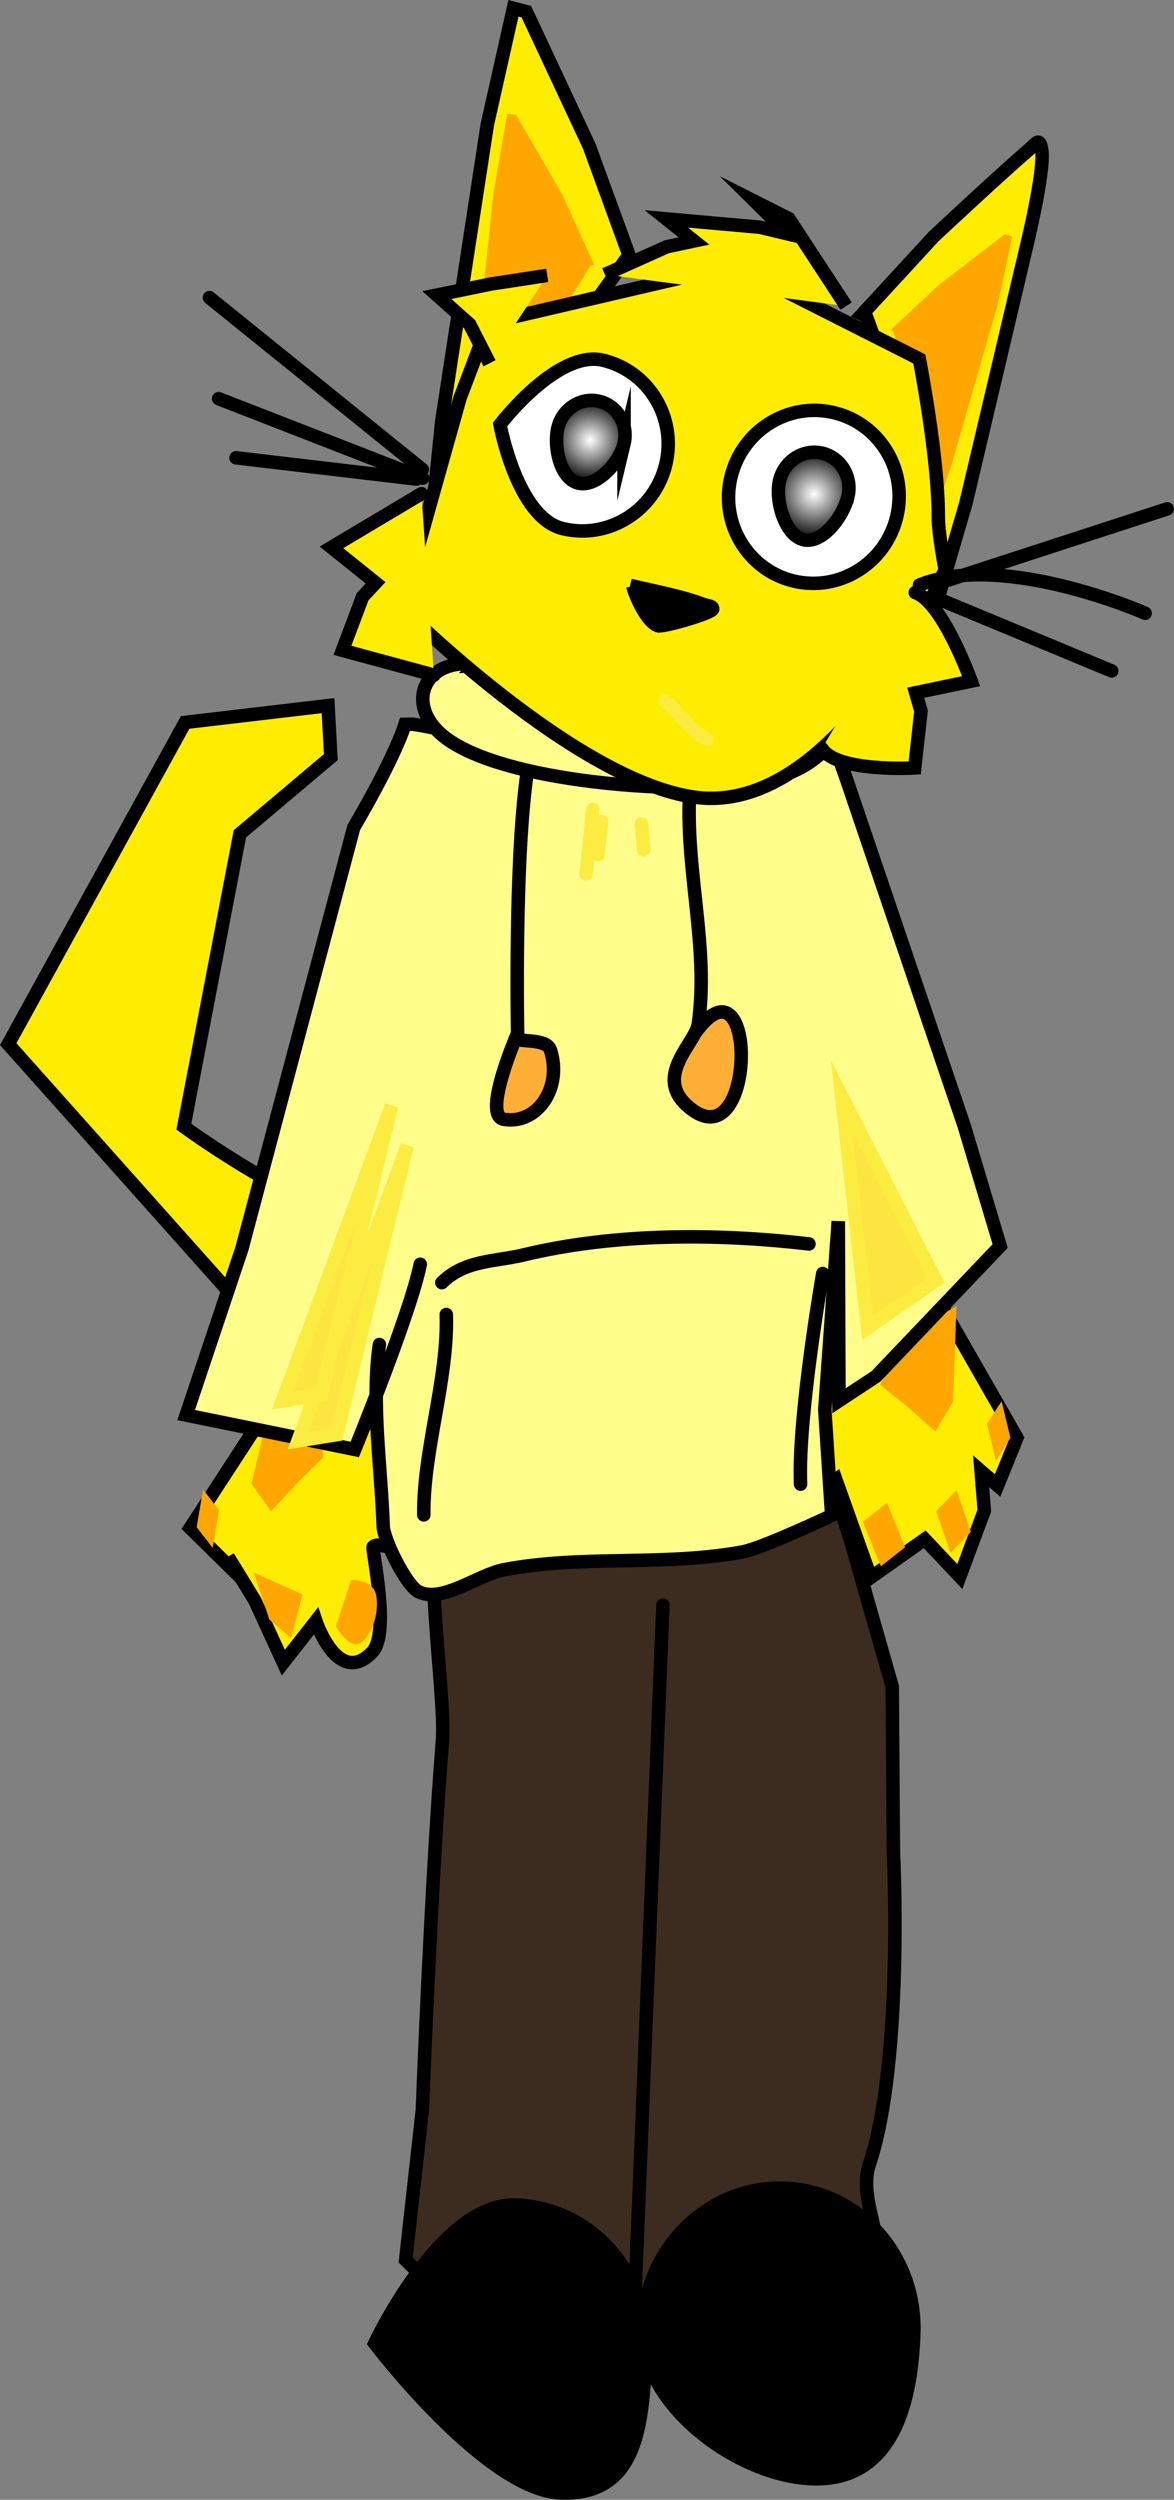 <svg version="1.1" xmlns="http://www.w3.org/2000/svg" xmlns:xlink="http://www.w3.org/1999/xlink" width="173.861" height="370.087" viewBox="0,0,173.861,370.087"><rect x="0" y="0" width="173.861" height="370.087" fill="#808080" stroke="none"/><defs><radialGradient cx="242.722" cy="73.863" r="5.701" gradientUnits="userSpaceOnUse" id="color-1"><stop offset="0" stop-color="#ffffff"/><stop offset="1" stop-color="#1a1a1a"/></radialGradient><radialGradient cx="275.858" cy="81.866" r="6.072" gradientUnits="userSpaceOnUse" id="color-2"><stop offset="0" stop-color="#ffffff"/><stop offset="1" stop-color="#1a1a1a"/></radialGradient></defs><g transform="translate(-155.315,-8.709)"><g stroke-width="2" stroke-miterlimit="10"><path d="M222.294,230.988c5.848,0 13.803,-1.352 19.713,-2.369c6.445,-1.11 15.075,0.377 21.636,0.54c3.854,0.096 15.62,1.288 15.62,1.288l2.107,6.652l6.074,21.294l0.177,24.413c0,0 1.565,30.973 -3.574,46.375c-2.247,6.735 5.868,15.122 -3.289,19.045c-3.243,1.389 -11.48,10.539 -15.028,10.45c-5.147,-0.129 -11.181,-6.908 -17.437,-8.527c-7.965,-2.061 -24.673,1.299 -24.673,1.299l-8.232,-8.163l2.48,-22.236c0,0 1.257,-33.172 2.965,-54.552c0.561,-7.025 -3.386,-30.703 0.017,-35.544z" fill="#3c2c1f" stroke="#000000" stroke-linecap="round"/><path d="M253.49,246.348l-4.158,102.616" fill="none" stroke="#000000" stroke-linecap="round"/><path d="M250.936,356.646c-0.389,11.594 -1.381,21.422 -12.462,21.145c-11.08,-0.277 -27.664,-22.148 -27.664,-22.148c0,0 9.688,-20.769 20.768,-20.492c11.08,0.277 19.747,9.9 19.358,21.494z" fill="#000000" stroke="#000000" stroke-linecap="butt"/><path d="M290.641,354.152c-0.39,11.594 -3.796,21.807 -14.876,21.53c-11.08,-0.277 -25.639,-10.939 -25.249,-22.533c0.39,-11.594 9.688,-20.769 20.768,-20.492c11.08,0.277 19.747,9.9 19.358,21.494z" fill="#000000" stroke="#000000" stroke-linecap="butt"/><path d="M236.915,222.268c-7.677,4.41 -27.797,-0.027 -27.797,-0.027l-52.586,-58.953l26.202,-47.627l21.16,-2.487l0.412,7.621l-13.465,11.36l-8.299,43.35c0,0 27.931,20.623 43.831,17.177c8.219,-1.781 16.233,-6.73 24.879,-4.799c25.636,5.724 2.063,30.5 -13.102,34.637z" fill="#feed00" stroke="#000000" stroke-linecap="round"/><g><path d="M276.56,209.094l14.322,-13.782l15.036,26.261l-2.868,7.065l-2.439,-2.112l0.473,5.838l-3.627,9.745l-5.199,-5.511l-7.997,5.654l-5.149,-14.455c0,0 -5.352,4.009 -8.816,-3.508c-3.186,-6.914 6.056,-15.506 6.056,-15.506z" fill="#feed00" stroke="#000000" stroke-linecap="round"/><path d="M296.447,216.225l-2.605,4.418l-4.33,-3.829l-3.861,-3.111l4.261,-7.735l7.054,-3.879l-0.519,14.136z" fill="#ffa600" stroke="none" stroke-linecap="butt"/><path d="M277.056,222.26c0,0 -1.876,3.909 -3.621,2.86c-1.745,-1.049 -2.953,-4.031 -2.698,-6.66c0.255,-2.629 1.876,-3.909 3.621,-2.86c1.745,1.049 2.698,6.66 2.698,6.66z" fill="#ffa600" stroke="none" stroke-linecap="butt"/><path d="M289.344,237.778l-3.575,2.82l-2.665,-6.573l3.575,-2.82z" fill="#ffa600" stroke="none" stroke-linecap="butt"/><path d="M299.092,235.515l-3.016,3.089l-2.118,-6.177l3.016,-3.089z" fill="#ffa600" stroke="none" stroke-linecap="butt"/><path d="M304.957,221.579l-2.162,3.334l-1.313,-5.424l2.162,-3.334z" fill="#ffa600" stroke="none" stroke-linecap="butt"/></g><g><path d="M212.089,218.421c3.4,-0.649 9.763,7.38 7.04,14.671c-2.961,7.927 -7.231,3.317 -8.551,4.615c-0.254,0.25 2.587,12.786 -0.154,15.612c-5.066,5.223 -8.331,-4.613 -8.331,-4.613l-4.819,6.149l-4.246,-9.244l-3.942,-6.435l1.742,2.975l-7.349,-7.232l17.838,-27.403c0,0 7.59,7.641 10.587,11.243z" fill="#feed00" stroke="#000000" stroke-linecap="round"/><path d="M195.698,215.038l7.277,2.966l0.174,6.5l-3.643,3.589l-4.063,4.364l-2.881,-4.068l3.137,-13.35z" fill="#ffa600" stroke="none" stroke-linecap="butt"/><path d="M214.518,224.957c1.669,-1.267 3.367,-0.198 3.792,2.387c0.425,2.586 -0.584,5.709 -2.253,6.976c-1.669,1.267 -3.367,0.198 -3.792,-2.387c-0.425,-2.586 0.584,-5.709 2.253,-6.976z" fill="#ffa600" stroke="none" stroke-linecap="butt"/><path d="M207.297,242.626c0,0 3.325,-0.197 3.744,2.354c0.419,2.551 -0.577,5.633 -2.226,6.884c-1.648,1.251 -3.744,-2.354 -3.744,-2.354z" fill="#ffa600" stroke="none" stroke-linecap="butt"/><path d="M192.889,241.514l7.238,3.254l-1.707,6.421l-3.205,-2.693z" fill="#ffa600" stroke="none" stroke-linecap="butt"/><path d="M185.39,229.234l2.37,3.045l-0.955,5.569l-2.37,-3.045z" fill="#ffa600" stroke="none" stroke-linecap="butt"/></g><path d="M217.552,195.879c-1.428,7.195 -9.698,27.416 -9.698,27.416l-24.968,-5.089l8.248,-24.62l16.575,-62.391c0,0 5.862,-9.849 7.582,-15.25l1.177,-0.025c13.137,2.091 25.091,7.891 38.891,5.267c5.523,-1.05 9.526,-3.479 13.421,-8.034c0.891,-1.041 3.483,-3.573 4.968,-2.594c3.342,2.202 7.454,15.07 7.454,15.07l16.914,49.804l5.315,17.746l-18.394,19.305l-5.477,3.607l-0.101,-26.577l-1.998,27.888l1.019,15.675c0,0 -10.262,4.835 -13.139,5.373c-11.637,2.177 -23.773,0.428 -35.399,2.647c-3.779,0.721 -9.244,5.052 -12.688,3.233c-1.835,-0.969 -5.13,-7.725 -5.193,-9.676c-0.28,-8.589 -1.792,-18.377 -0.558,-26.891" fill="#fffe8a" stroke="#000000" stroke-linecap="round"/><path d="M231.612,162.505c1.259,0.495 4.689,-0.01 5.226,1.677c1.803,5.657 -2.035,11.078 -6.922,10.235c-3.254,-0.561 2.057,-12.726 2.057,-12.726c0,0 -0.542,-26.539 1.553,-39.544" fill="#ffaf36" stroke="#000000" stroke-linecap="round"/><path d="M258.383,161.476c9.203,-12.563 9.003,19.541 -1.035,11.159c-5.435,-4.538 0.962,-9.454 1.375,-12.299c1.951,-13.425 -3.509,-27.326 -0.351,-41.013" fill="#ffaf36" stroke="#000000" stroke-linecap="round"/><path d="M220.75,198.601c3.44,-3.39 7.873,-3.085 12.058,-4.096c13.498,-3.259 28.691,-3.223 42.307,-1.635" fill="none" stroke="#000000" stroke-linecap="round"/><path d="M273.873,228.433c-0.429,-9.931 3.286,-31.185 3.286,-31.185" fill="none" stroke="#000000" stroke-linecap="round"/><path d="M221.406,203.32c0.31,9.51 -3.44,20.159 -3.332,29.661" fill="none" stroke="#000000" stroke-linecap="round"/><path d="M199.44,222.027l16.173,-43.713l-10.433,42.787z" fill="#fce541" stroke="#fcec41" stroke-linecap="round"/><path d="M197.136,216.119l16.173,-43.713l-10.433,42.787z" fill="#fce541" stroke="#fcec41" stroke-linecap="round"/><path d="M283.803,205.306l-3.843,-34.302l13.935,27.259z" fill="#fce541" stroke="#fcec41" stroke-linecap="round"/><path d="M225.537,107.22c14.238,-1.004 28.087,-2.124 42.268,0.486c3.024,0.557 13.552,2.798 12.255,7.412c-1.764,6.27 -8.365,8.935 -14.305,9.725c-10.709,1.423 -35.463,-0.325 -44.295,-6.779c-6.286,-4.593 -3.762,-11.878 4.244,-11.045z" fill="#fffe8a" stroke="#000000" stroke-linecap="round"/><g stroke-linecap="butt"><path d="M247.907,47.233l-21.771,30.414l-7.407,13.351l0.201,-2.216l1.806,-17.684l6.752,-43.977l3.864,-17.183l1.91,0.5l9.334,19.948l6.118,16.768z" fill="#feed00" stroke="#000000"/><path d="M242.763,48.032l-13.614,22.144l-4.534,9.487l0.063,-1.463l0.637,-11.698l3.1,-29.337l2.033,-11.596l1.298,0.118l6.909,11.962l4.649,10.243z" fill="#ffa700" stroke="none"/></g><g stroke-linecap="butt"><path d="M282.973,55.264l10.578,-11.497c0,0 9.487,-8.895 14.291,-13.034c0.935,-0.805 1.436,-1.805 1.751,0.198c0.492,3.126 -2.422,14.954 -2.422,14.954l-8.804,37.29l-4.295,14.71l-0.559,1.836c0,0 -1.669,-11.638 -1.777,-12.998c-0.979,-12.374 -8.117,-31.143 -8.117,-31.143z" fill="#feed00" stroke="#000000"/><path d="M287.226,57.548l7.218,-6.737l9.66,-7.405l1.117,0.312l-2.111,9.911l-7.039,24.436c0,0 -2.261,6.351 -3.305,9.556c-0.131,0.403 -0.178,1.12 -0.427,1.19c-0.6,0.17 -0.639,-8.074 -0.657,-9.008c-0.168,-8.504 -4.052,-21.974 -4.052,-21.974z" fill="#ffa700" stroke="none"/></g><path d="M263.521,47.721l27.938,14.128c0,0 2.838,14.584 2.81,23.295c-0.008,2.675 1.02,7.877 1.02,7.877c0,0 -15.713,36.475 -36.932,33.729c-17.772,-2.299 -43.627,-28.144 -43.627,-28.144l8.726,-31.01l4.216,-11.111l36.129,-8.416z" fill="#feed00" stroke="#000000" stroke-linecap="butt"/><path d="M290.854,96.43c4.079,1.378 8.28,13.122 8.28,13.122l-8.206,1.712l0.779,2.718l-0.932,8.419c0,0 -11.53,0.677 -13.748,-2.873" fill="#feed00" stroke="#000000" stroke-linecap="round"/><path d="M219.585,108.658l-13.557,-3.67l2.985,-7.928l1.927,-2.07l-6.539,-5.245l13.327,-7.945" fill="#feed00" stroke="#000000" stroke-linecap="round"/><path d="M217.857,78.217l-31.526,-25.443" fill="none" stroke="#000000" stroke-linecap="round"/><path d="M187.696,67.732l30.216,11.764" fill="none" stroke="#000000" stroke-linecap="round"/><path d="M190.271,76.485l26.704,3.148" fill="none" stroke="#000000" stroke-linecap="round"/><path d="M294.251,95.075l33.924,-11.031" fill="none" stroke="#000000" stroke-linecap="round"/><path d="M291.482,95.315c12.485,-5.06 33.422,4.182 33.422,4.182" fill="none" stroke="#000000" stroke-linecap="round"/><path d="M319.956,108.042l-25.383,-10.54" fill="none" stroke="#000000" stroke-linecap="round"/><path d="M248.627,95.369c3.618,0.867 7.483,1.545 10.967,2.853c0.442,0.166 1.271,0.158 1.269,0.63c-0.003,0.619 -7.365,2.736 -8.098,2.502c-1.648,-0.527 -3.39,-4.417 -3.732,-5.888z" fill="#000000" stroke="#000000" stroke-linecap="round"/><path d="M253.913,77.447c-1.649,6.883 -8.482,11.147 -15.261,9.522c-6.779,-1.624 -9.288,-15.404 -9.288,-15.404c0,0 8.482,-11.147 15.261,-9.522c6.779,1.624 10.938,8.521 9.288,15.404z" fill="#ffffff" stroke="#000000" stroke-linecap="butt"/><path d="M288.114,85.208c-1.649,6.883 -8.482,11.147 -15.261,9.522c-6.779,-1.624 -10.938,-8.521 -9.288,-15.404c1.649,-6.883 8.482,-11.147 15.261,-9.522c6.779,1.624 10.938,8.521 9.288,15.404z" fill="#ffffff" stroke="#000000" stroke-linecap="butt"/><path d="M247.731,74.389c-0.674,2.814 -4.045,6.497 -6.75,5.849c-2.706,-0.648 -3.722,-5.382 -3.048,-8.196c0.674,-2.814 3.414,-4.569 6.12,-3.921c2.706,0.648 4.352,3.455 3.678,6.269z" fill="url(#color-1)" stroke="#000000" stroke-linecap="butt"/><path d="M280.879,82.272c-0.696,2.905 -3.766,7.01 -6.559,6.341c-2.793,-0.669 -4.251,-5.859 -3.555,-8.764c0.696,-2.905 3.524,-4.717 6.317,-4.048c2.793,0.669 4.493,3.566 3.797,6.471z" fill="url(#color-2)" stroke="#000000" stroke-linecap="butt"/><path d="M244.898,49.349l9.154,-4.106l4.032,-0.859l-4.092,-3.267l13.854,1.232l4.135,0.986l-4.836,-4.78l5.002,2.527l8.471,12.951" fill="#feed00" stroke="#000000" stroke-linecap="butt"/><path d="M227.81,62.49l-2.932,-5.76l-4.864,-4.333l7.99,-1.641l8.355,-1.281" fill="#feed00" stroke="#000000" stroke-linecap="butt"/><path d="M260.05,118.141c-2.512,-1.184 -4.015,-3.928 -6.257,-5.612" fill="none" stroke="#fcec41" stroke-linecap="round"/><path d="M243.107,128.532l-0.991,9.533" fill="none" stroke="#fcec41" stroke-linecap="round"/><path d="M243.88,135.233l0.508,-4.883" fill="none" stroke="#fcec41" stroke-linecap="round"/><path d="M250.63,134.496l-0.311,-3.793" fill="none" stroke="#fcec41" stroke-linecap="round"/></g></g></svg>